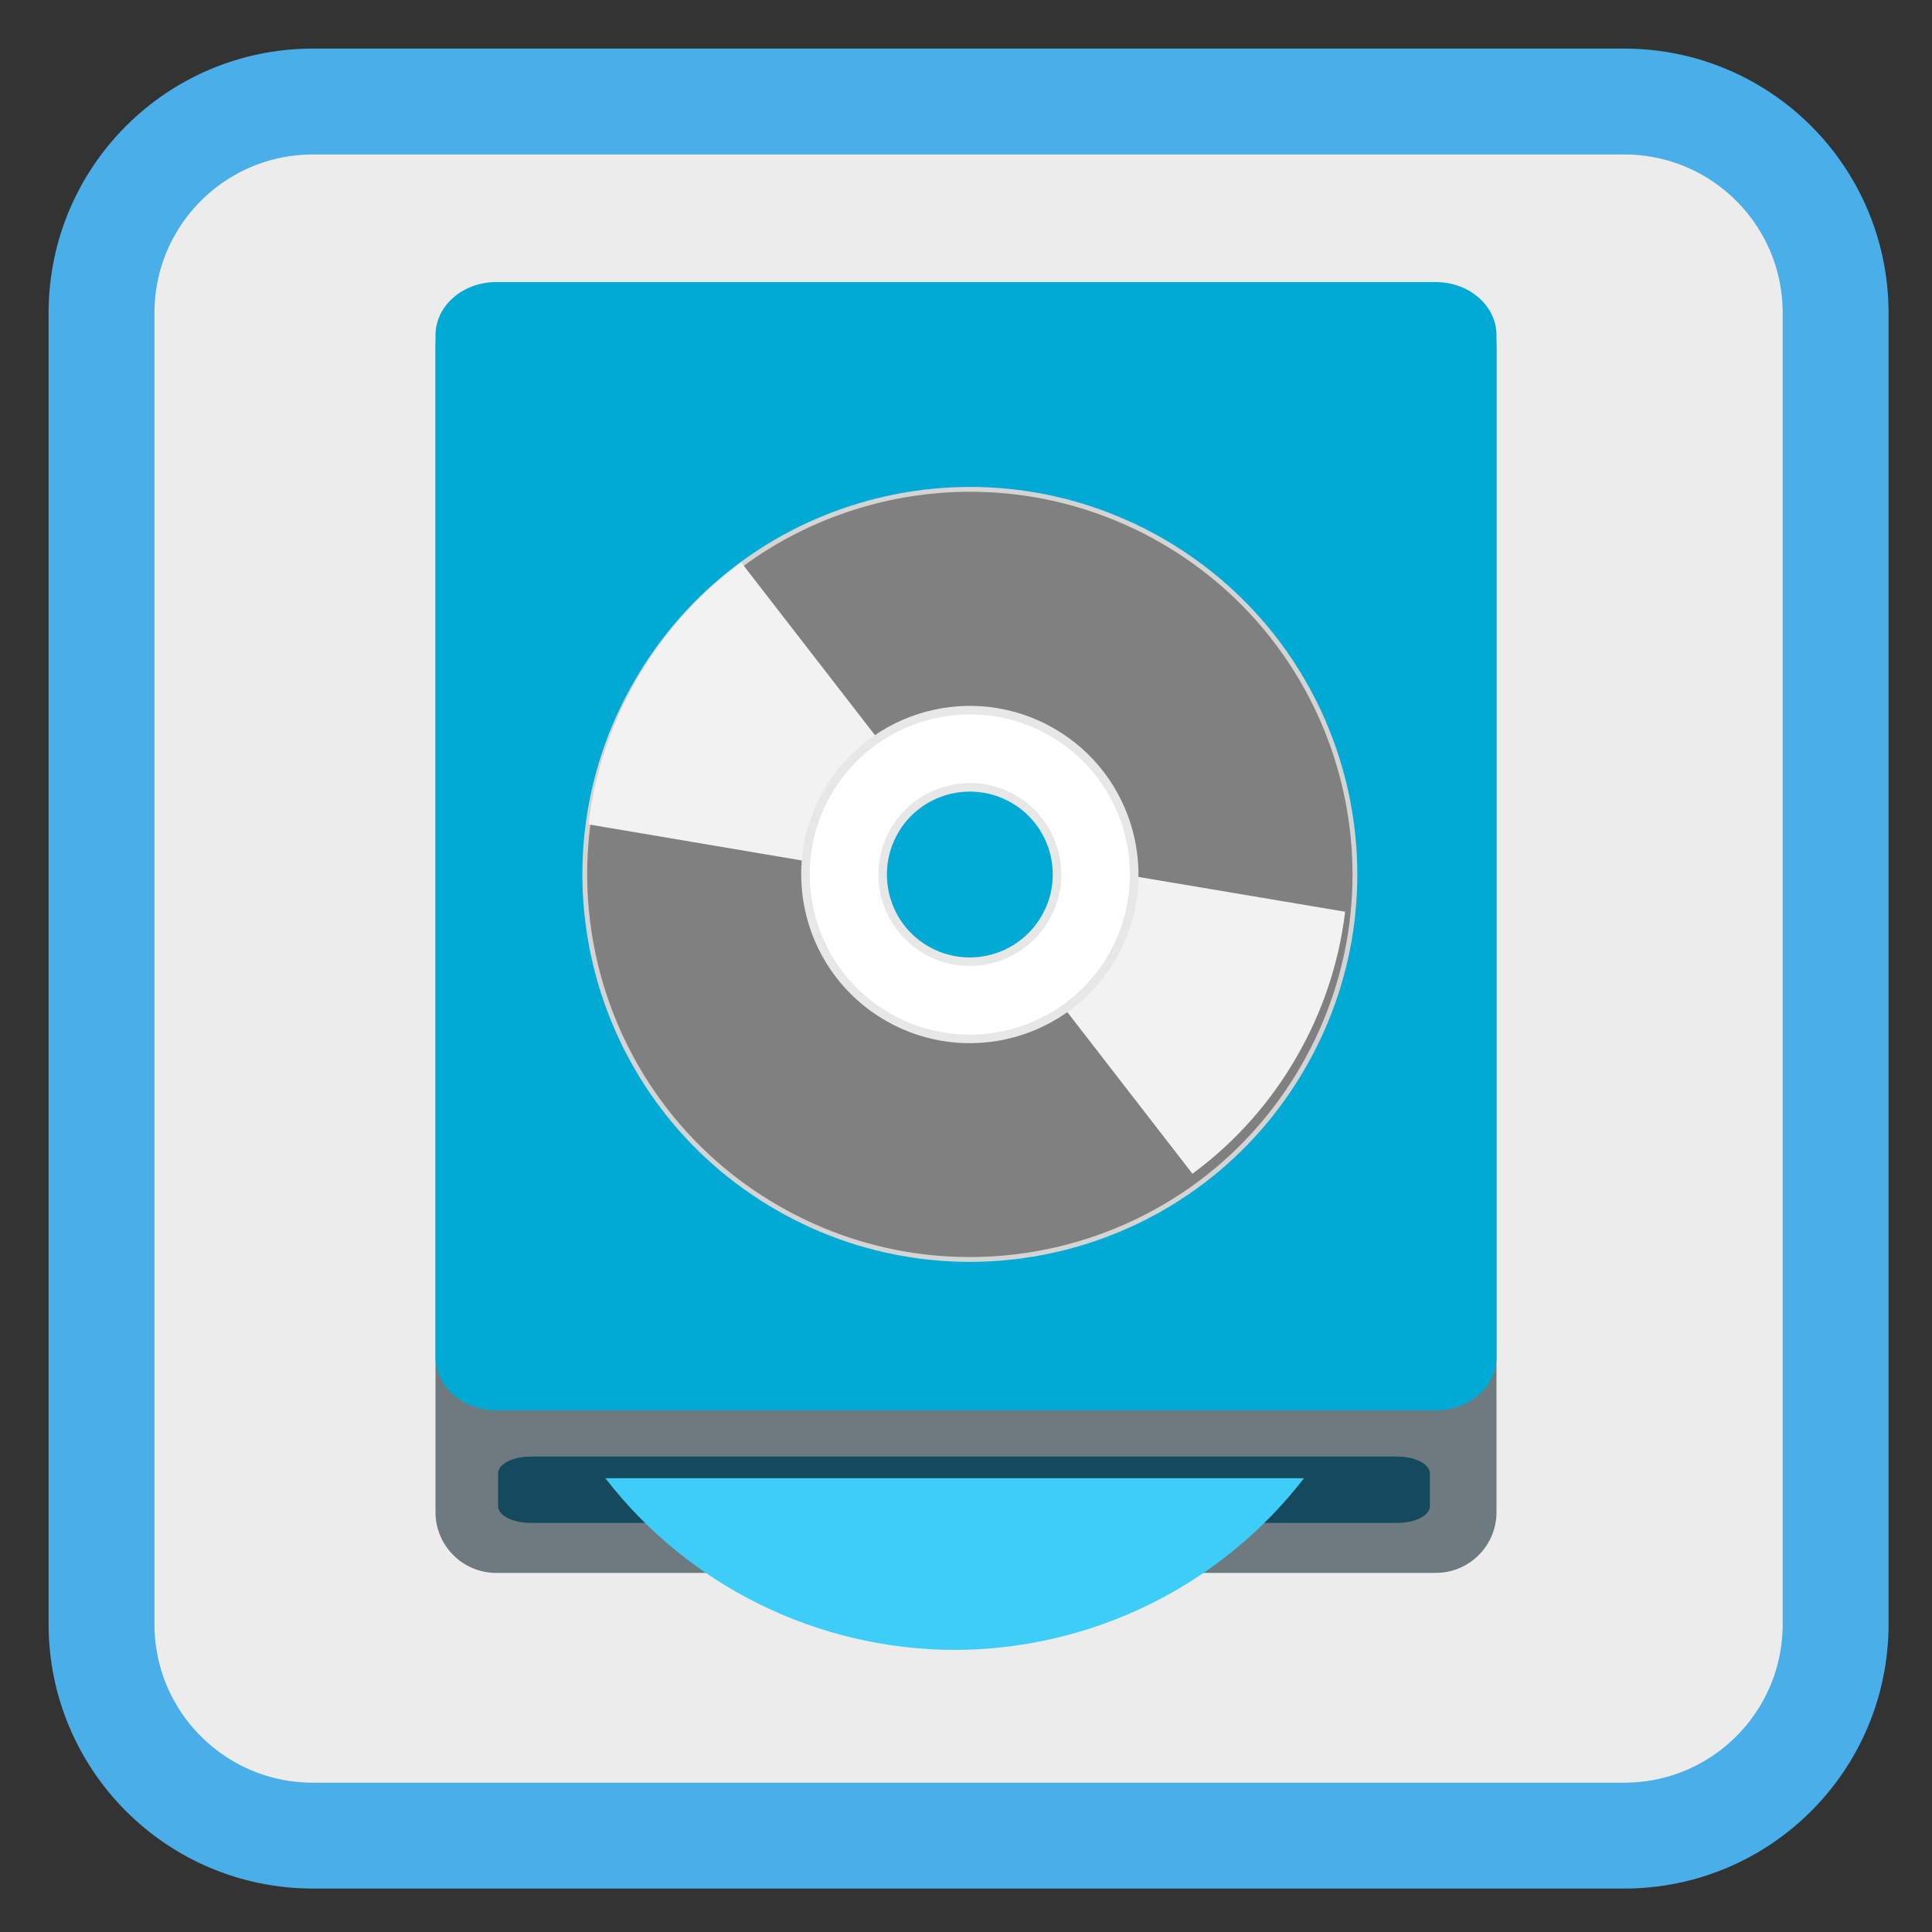 <?xml version="1.0" encoding="UTF-8"?>
<svg xmlns="http://www.w3.org/2000/svg" xmlns:xlink="http://www.w3.org/1999/xlink" width="24pt" height="24pt" viewBox="0 0 24 24" version="1.1">
<rect x="0" y="0" width="24" height="24" fill="#333333" stroke="none"/>
<defs>
<clipPath id="clip1">
  <path d="M 12 10 L 17 10 L 17 16 L 12 16 Z M 12 10 "/>
</clipPath>
<clipPath id="clip2">
  <path d="M 14.371 6.652 C 12.102 5.344 9.203 6.121 7.895 8.391 C 6.582 10.656 7.359 13.559 9.629 14.867 C 11.898 16.176 14.797 15.402 16.105 13.133 C 17.418 10.863 16.641 7.965 14.371 6.652 Z M 12.648 9.641 C 13.266 10 13.477 10.789 13.121 11.406 C 12.762 12.027 11.973 12.238 11.352 11.883 C 10.734 11.523 10.523 10.734 10.879 10.113 C 11.238 9.496 12.027 9.285 12.648 9.641 Z M 12.648 9.641 "/>
</clipPath>
<clipPath id="clip3">
  <path d="M 7 6 L 12 6 L 12 11 L 7 11 Z M 7 6 "/>
</clipPath>
<clipPath id="clip4">
  <path d="M 9.648 14.914 C 11.918 16.223 14.816 15.445 16.125 13.176 C 17.438 10.91 16.66 8.008 14.391 6.699 C 12.121 5.391 9.223 6.168 7.914 8.434 C 6.602 10.703 7.379 13.602 9.648 14.914 Z M 11.371 11.926 C 10.754 11.57 10.543 10.777 10.898 10.16 C 11.258 9.539 12.047 9.328 12.664 9.688 C 13.285 10.043 13.496 10.832 13.141 11.453 C 12.781 12.07 11.992 12.281 11.371 11.926 Z M 11.371 11.926 "/>
</clipPath>
</defs>
<g id="surface1">
<path style="fill-rule:nonzero;fill:rgb(92.549%,92.549%,92.549%);fill-opacity:1;stroke-width:27.984;stroke-linecap:butt;stroke-linejoin:miter;stroke:rgb(29.02%,68.235%,90.98%);stroke-opacity:1;stroke-miterlimit:4;" d="M 82.75 26.833 L 429.25 26.833 C 460.167 26.833 485.167 51.833 485.167 82.75 L 485.167 429.25 C 485.167 460.167 460.167 485.167 429.25 485.167 L 82.75 485.167 C 51.833 485.167 26.833 460.167 26.833 429.25 L 26.833 82.75 C 26.833 51.833 51.833 26.833 82.75 26.833 Z M 82.75 26.833 " transform="matrix(0.047,0,0,0.047,0,0)"/>
<path style=" stroke:none;fill-rule:nonzero;fill:rgb(42.745%,47.843%,49.804%);fill-opacity:1;" d="M 6.164 3.547 L 17.836 3.547 C 18.254 3.547 18.59 3.883 18.59 4.301 L 18.59 18.785 C 18.59 19.199 18.254 19.539 17.836 19.539 L 6.164 19.539 C 5.746 19.539 5.41 19.199 5.41 18.785 L 5.41 4.301 C 5.41 3.883 5.746 3.547 6.164 3.547 Z M 6.164 3.547 "/>
<path style=" stroke:none;fill-rule:nonzero;fill:rgb(8.235%,28.627%,36.471%);fill-opacity:1;" d="M 6.59 18.094 L 17.359 18.094 C 17.582 18.094 17.762 18.188 17.762 18.301 L 17.762 18.711 C 17.762 18.824 17.582 18.918 17.359 18.918 L 6.59 18.918 C 6.367 18.918 6.188 18.824 6.188 18.711 L 6.188 18.301 C 6.188 18.188 6.367 18.094 6.59 18.094 Z M 6.59 18.094 "/>
<path style=" stroke:none;fill-rule:nonzero;fill:rgb(0%,66.667%,83.137%);fill-opacity:1;" d="M 6.164 3.504 L 17.836 3.504 C 18.254 3.504 18.59 3.801 18.59 4.164 L 18.59 16.859 C 18.59 17.223 18.254 17.52 17.836 17.52 L 6.164 17.52 C 5.746 17.52 5.41 17.223 5.41 16.859 L 5.41 4.164 C 5.41 3.801 5.746 3.504 6.164 3.504 Z M 6.164 3.504 "/>
<path style=" stroke:none;fill-rule:nonzero;fill:rgb(24.314%,80.392%,96.471%);fill-opacity:1;" d="M 7.52 18.363 C 8.559 19.707 10.16 20.492 11.859 20.496 C 13.559 20.492 15.16 19.707 16.199 18.363 Z M 7.52 18.363 "/>
<path style="fill-rule:nonzero;fill:rgb(50.196%,50.196%,50.196%);fill-opacity:1;stroke-width:1.57;stroke-linecap:butt;stroke-linejoin:miter;stroke:rgb(83.137%,83.137%,83.137%);stroke-opacity:1;stroke-miterlimit:4;" d="M 255.974 113.013 C 186.595 113.053 130.414 169.26 130.454 238.638 C 130.352 307.978 186.61 364.249 255.989 364.21 C 325.367 364.17 381.6 308.053 381.56 238.675 C 381.611 169.245 325.404 113.063 255.974 113.013 Z M 256.034 204.358 C 274.947 204.428 290.233 219.732 290.253 238.593 C 290.235 257.597 274.931 272.883 255.98 272.954 C 237.067 272.884 221.781 257.581 221.709 238.629 C 221.779 219.716 237.083 204.43 256.034 204.358 Z M 256.034 204.358 " transform="matrix(0.033,0.019,-0.019,0.033,8.134,-1.876)"/>
<g clip-path="url(#clip1)" clip-rule="nonzero">
<g clip-path="url(#clip2)" clip-rule="nonzero">
<path style=" stroke:none;fill-rule:evenodd;fill:rgb(94.902%,94.902%,94.902%);fill-opacity:1;" d="M 12.754 10.66 L 17.512 11.461 L 15.328 15.246 L 12.168 11.164 Z M 12.754 10.66 "/>
</g>
</g>
<g clip-path="url(#clip3)" clip-rule="nonzero">
<g clip-path="url(#clip4)" clip-rule="nonzero">
<path style=" stroke:none;fill-rule:evenodd;fill:rgb(94.902%,94.902%,94.902%);fill-opacity:1;" d="M 11.266 10.91 L 6.508 10.105 L 8.691 6.32 L 11.852 10.402 Z M 11.266 10.91 "/>
</g>
</g>
<path style="fill-rule:nonzero;fill:rgb(100%,100%,100%);fill-opacity:1;stroke-width:2.78;stroke-linecap:butt;stroke-linejoin:miter;stroke:rgb(90.588%,90.588%,90.588%);stroke-opacity:1;stroke-miterlimit:4;" d="M 255.986 185.035 C 226.372 185.051 202.369 209.062 202.385 238.677 C 202.402 268.291 226.413 292.294 256.028 292.278 C 285.642 292.261 309.645 268.25 309.629 238.636 C 309.612 209.021 285.601 185.018 255.986 185.035 Z M 256.06 210.196 C 271.727 210.229 284.448 222.952 284.415 238.619 C 284.434 254.376 271.711 267.097 255.954 267.116 C 240.287 267.083 227.566 254.36 227.547 238.603 C 227.58 222.936 240.303 210.215 256.06 210.196 Z M 256.06 210.196 " transform="matrix(0.033,0.019,-0.019,0.033,8.134,-1.876)"/>
</g>
</svg>
